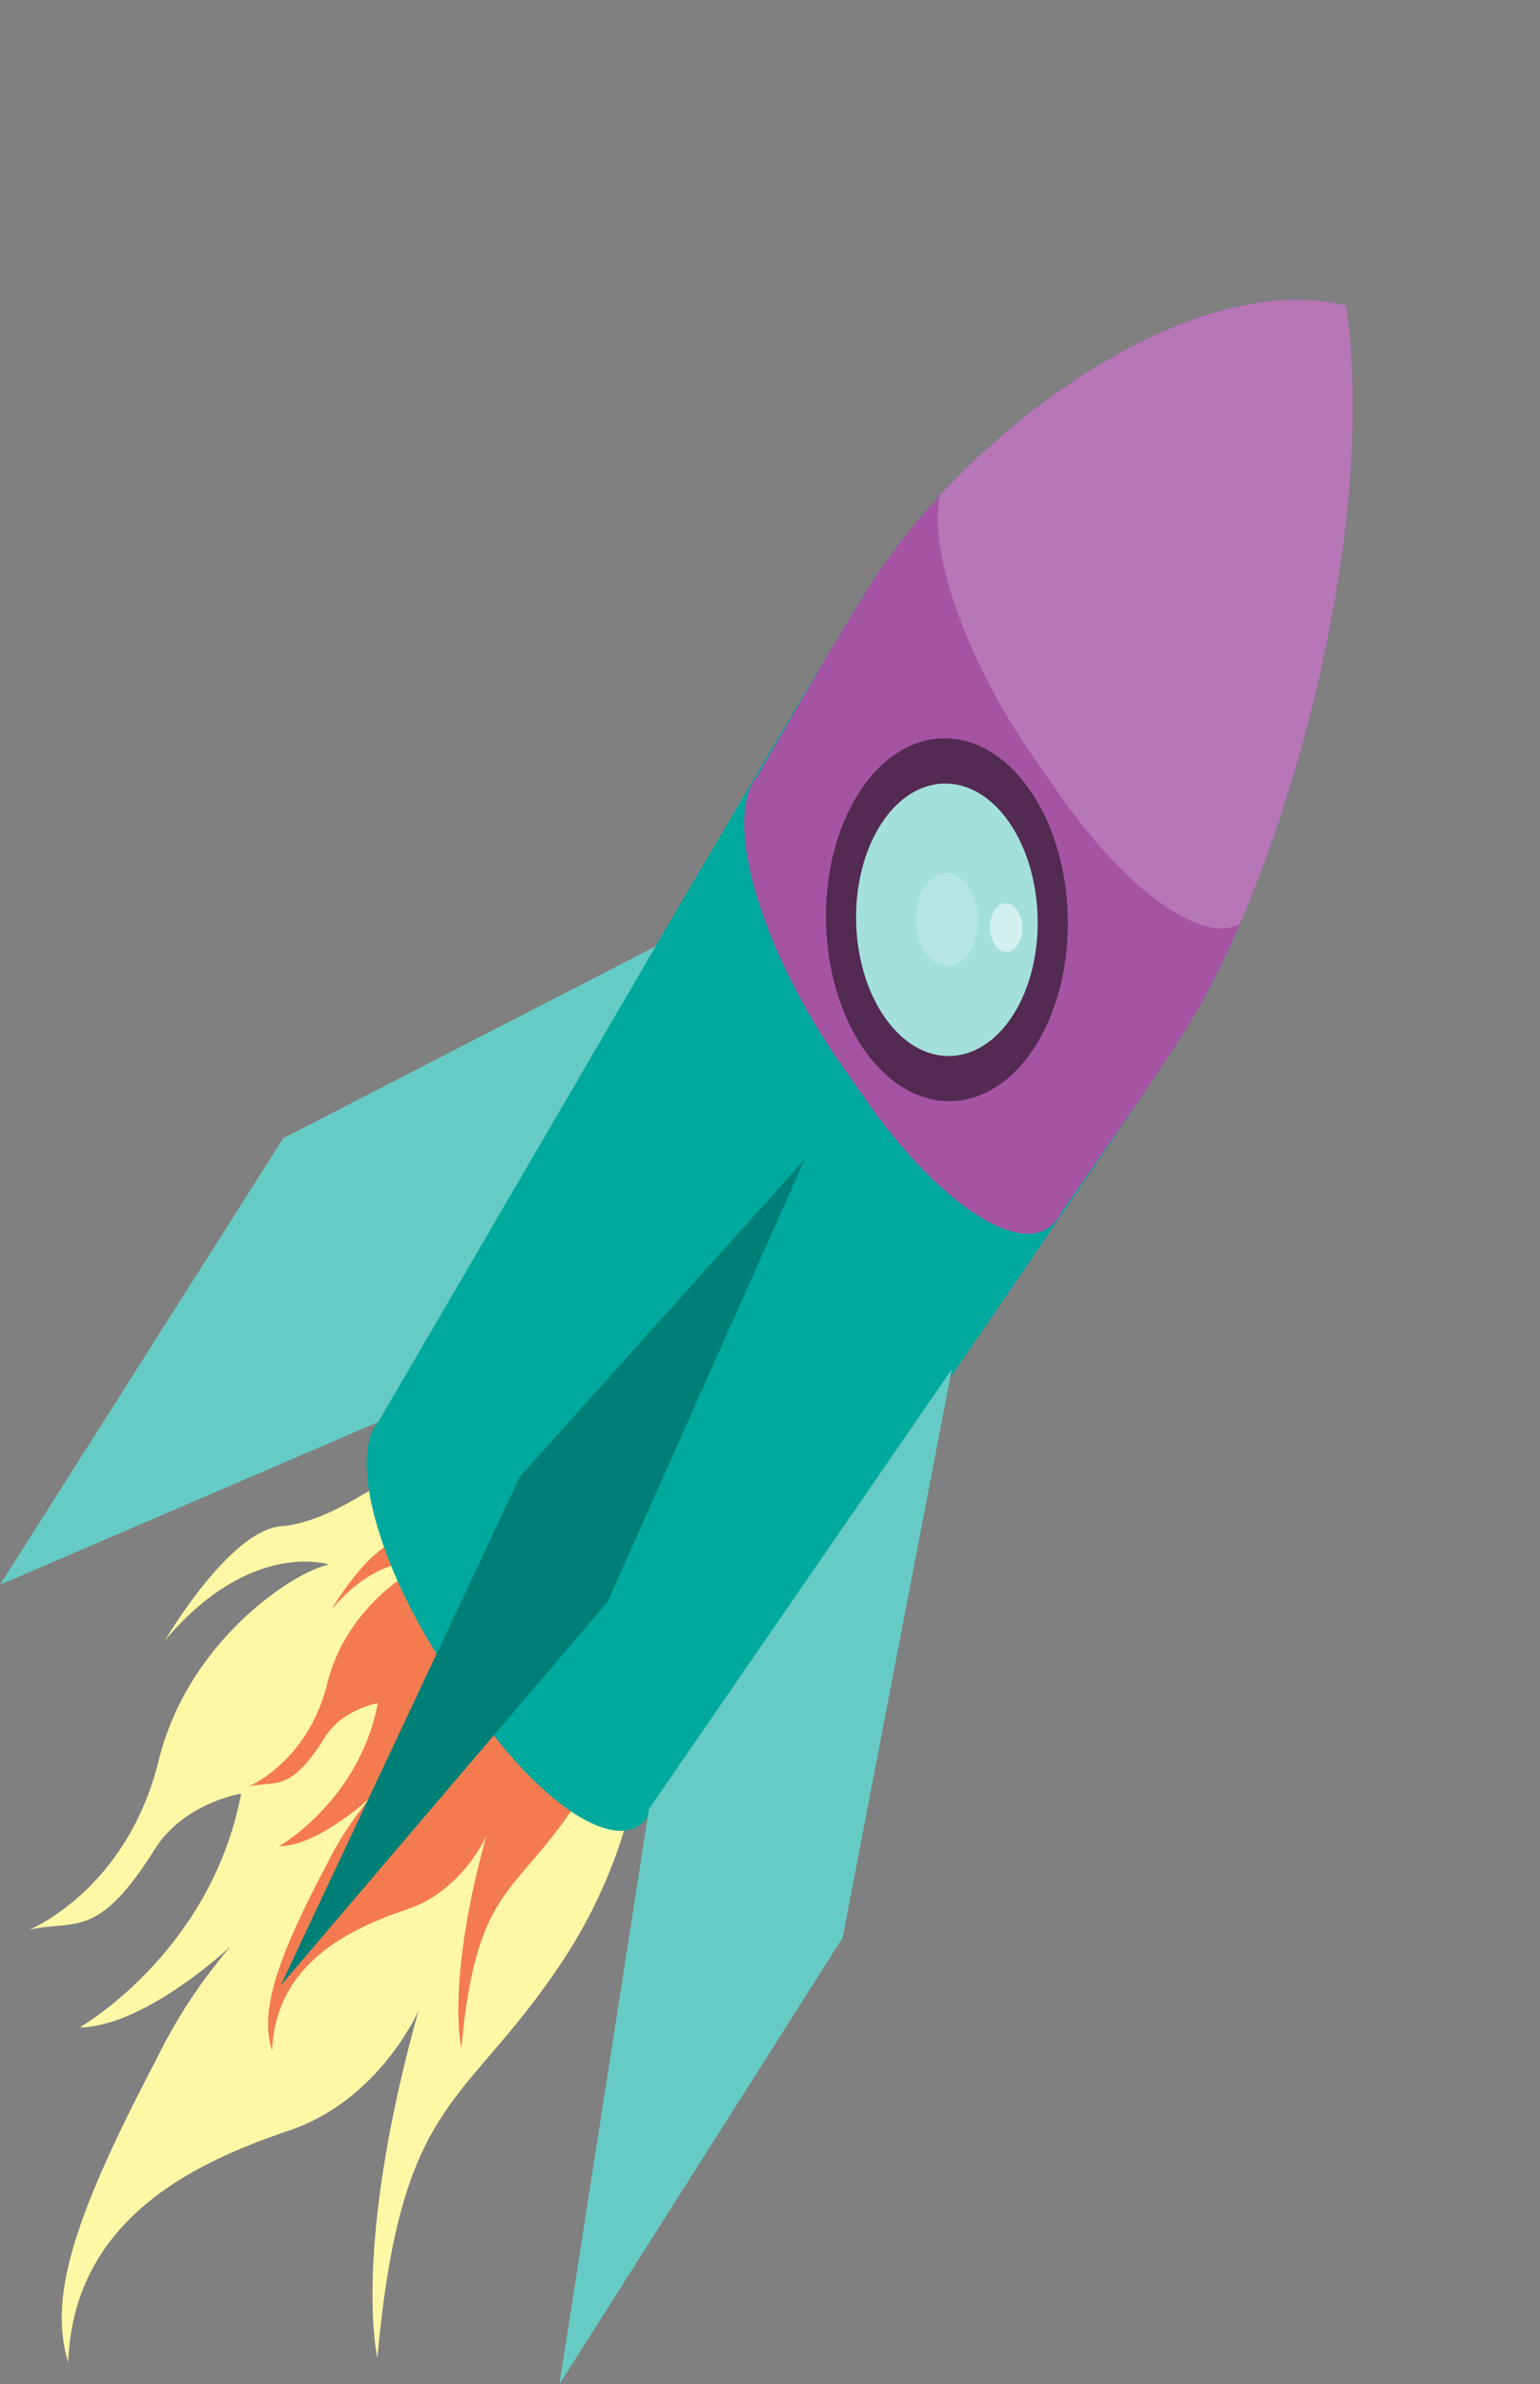 <svg xmlns="http://www.w3.org/2000/svg" viewBox="0 0 431.77 668.27"><rect x="0" y="0" width="431.77" height="668.27" fill="#808080" stroke="none"/><defs><style>.cls-4{fill:#a554a4}</style></defs><g id="Слой_2" data-name="Слой 2"><g id="Objects"><path d="M59.45 552c1.6-2.1 3.32-4.26 5.16-6.43 0 0-23.81 22.46-42.27 22.69 0 0 36.83-21 45.26-65.52 0 0-16 2.51-24.25 15.64C27.26 544 21.11 537.94 8.18 540.9c0 0 27.34-11 36.31-47.48 8.38-34 38.59-53.25 47.78-54.88 0 0-21.91-7.3-46 21.23 0 0 18-30.82 32.62-32s29.45-14.16 38.6-17.84c12.79-5.16 59.26-5.72 62.81 63.88 0 0 3.58 37.14-23.55 77.32s-44.32 36.74-50.94 109.73c0 0-7.22-30.1 11.54-97.36 0 0-10.78 25-36.22 33.64s-60.56 24.27-62 65c-5.58-18.19 1.46-40.75 25.07-85.62A143.73 143.73 0 0 1 59.45 552" fill="#fef8a6"/><path d="M174.92 459.72s2.19 22.71-14.4 47.29-27.12 22.47-31.16 67.12c0 0-4.42-18.42 7-59.56 0 0-6.59 15.3-22.15 20.58s-37 14.84-37.93 39.77c-3.42-11.12.89-24.93 15.33-52.37a91.47 91.47 0 0 1 12.48-18.94s-14.57 13.73-25.86 13.88c0 0 22.53-12.83 27.68-40.08 0 0-9.79 1.54-14.83 9.57-9.84 15.66-13.6 12-21.51 13.79 0 0 16.72-6.74 22.21-29 5.12-20.82 23.6-32.57 29.22-33.56 0 0-13.4-4.47-28.11 13 0 0 11-18.85 20-19.59s18-8.66 23.61-10.92c7.83-3.21 36.25-3.55 38.42 39.02z" fill="#f47b50"/><path d="M133.4 479.62c19.42 27.74 41.09 40.88 48.4 29.35a12.46 12.46 0 0 0 .67-1.2s111.73-161 148-216.07C358.4 249.39 387 151.84 377.42 85.56l.07.11c-44.59-11.17-108.11 36.54-134.9 80.43C207.71 223.22 106 398.59 106 398.59a9.48 9.48 0 0 0-.77 1.05c-7.31 11.53 2.5 43.36 21.92 71.1z" fill="#00a99d"/><path class="cls-4" d="M377.49 85.67h-.06a.28.28 0 0 1 0-.09z"/><path class="cls-4" d="M377.43 85.65c9.58 66.28-19 163.76-46.92 206.05-3.15 4.77-6.86 10.34-11 16.52-13.34 19.27-21.87 31.57-21.87 31.57-.23.47-.48.92-.74 1.34-8.18 12.89-32.4-1.81-54.11-32.82l-6.94-9.92c-21.71-31-32.68-66.59-24.5-79.48a10.32 10.32 0 0 1 .85-1.17s7.78-13.41 19.95-34.35c3.91-6.52 7.43-12.35 10.45-17.29 26.77-43.87 90.24-91.55 134.83-80.45z"/><path class="cls-4" d="M377.49 85.67h-.06a.28.28 0 0 1 0-.09z"/><path d="M183.85 265.23l-104.44 53.8L0 444.19l106.04-45.6 77.81-133.36zm83 118.56l-30.59 159.32-79.41 125.16 25.1-161.24 84.9-123.24z" fill="#66cbc4"/><path fill="#007f76" d="M170.35 448.95l55.28-124.03-79.85 88.94-67.12 142.71 91.69-107.62z"/><path d="M240.71 222.39c-12.79 20.16-12.06 52.35 1.63 71.9s35.15 19.07 47.93-1.09 12.06-52.34-1.63-71.9-35.15-19.06-47.93 1.09z" fill="#532a52"/><path d="M246.88 231.21c-9.6 15.13-9.06 39.31 1.22 54s26.4 14.32 36-.81 9-39.31-1.22-54-26.4-14.33-36 .81z" fill="#a3e0dc"/><path d="M278.77 255.24a9.39 9.39 0 0 0 .22 9.65c1.83 2.62 4.71 2.56 6.43-.15a9.39 9.39 0 0 0-.22-9.65c-1.84-2.62-4.72-2.56-6.43.15z" opacity=".5" fill="#fff"/><path d="M259.14 248.73c-3.27 5.16-3.08 13.4.42 18.41s9 4.88 12.28-.28 3.08-13.4-.42-18.41-9-4.88-12.28.28z" opacity=".2" fill="#fff"/><path class="cls-4" d="M431.77.1h-.06a.28.28 0 0 0 0-.09z"/><path d="M377.43 85.65c7.59 52.52-8.8 124.62-29.81 173.34-10.33 5.74-31.41-8.9-50.55-36.24l-6.95-9.92c-19.13-27.34-29.92-58.23-26.6-74C294.91 105 342.1 76.85 377.43 85.65z" fill="#b776b6"/></g></g></svg>